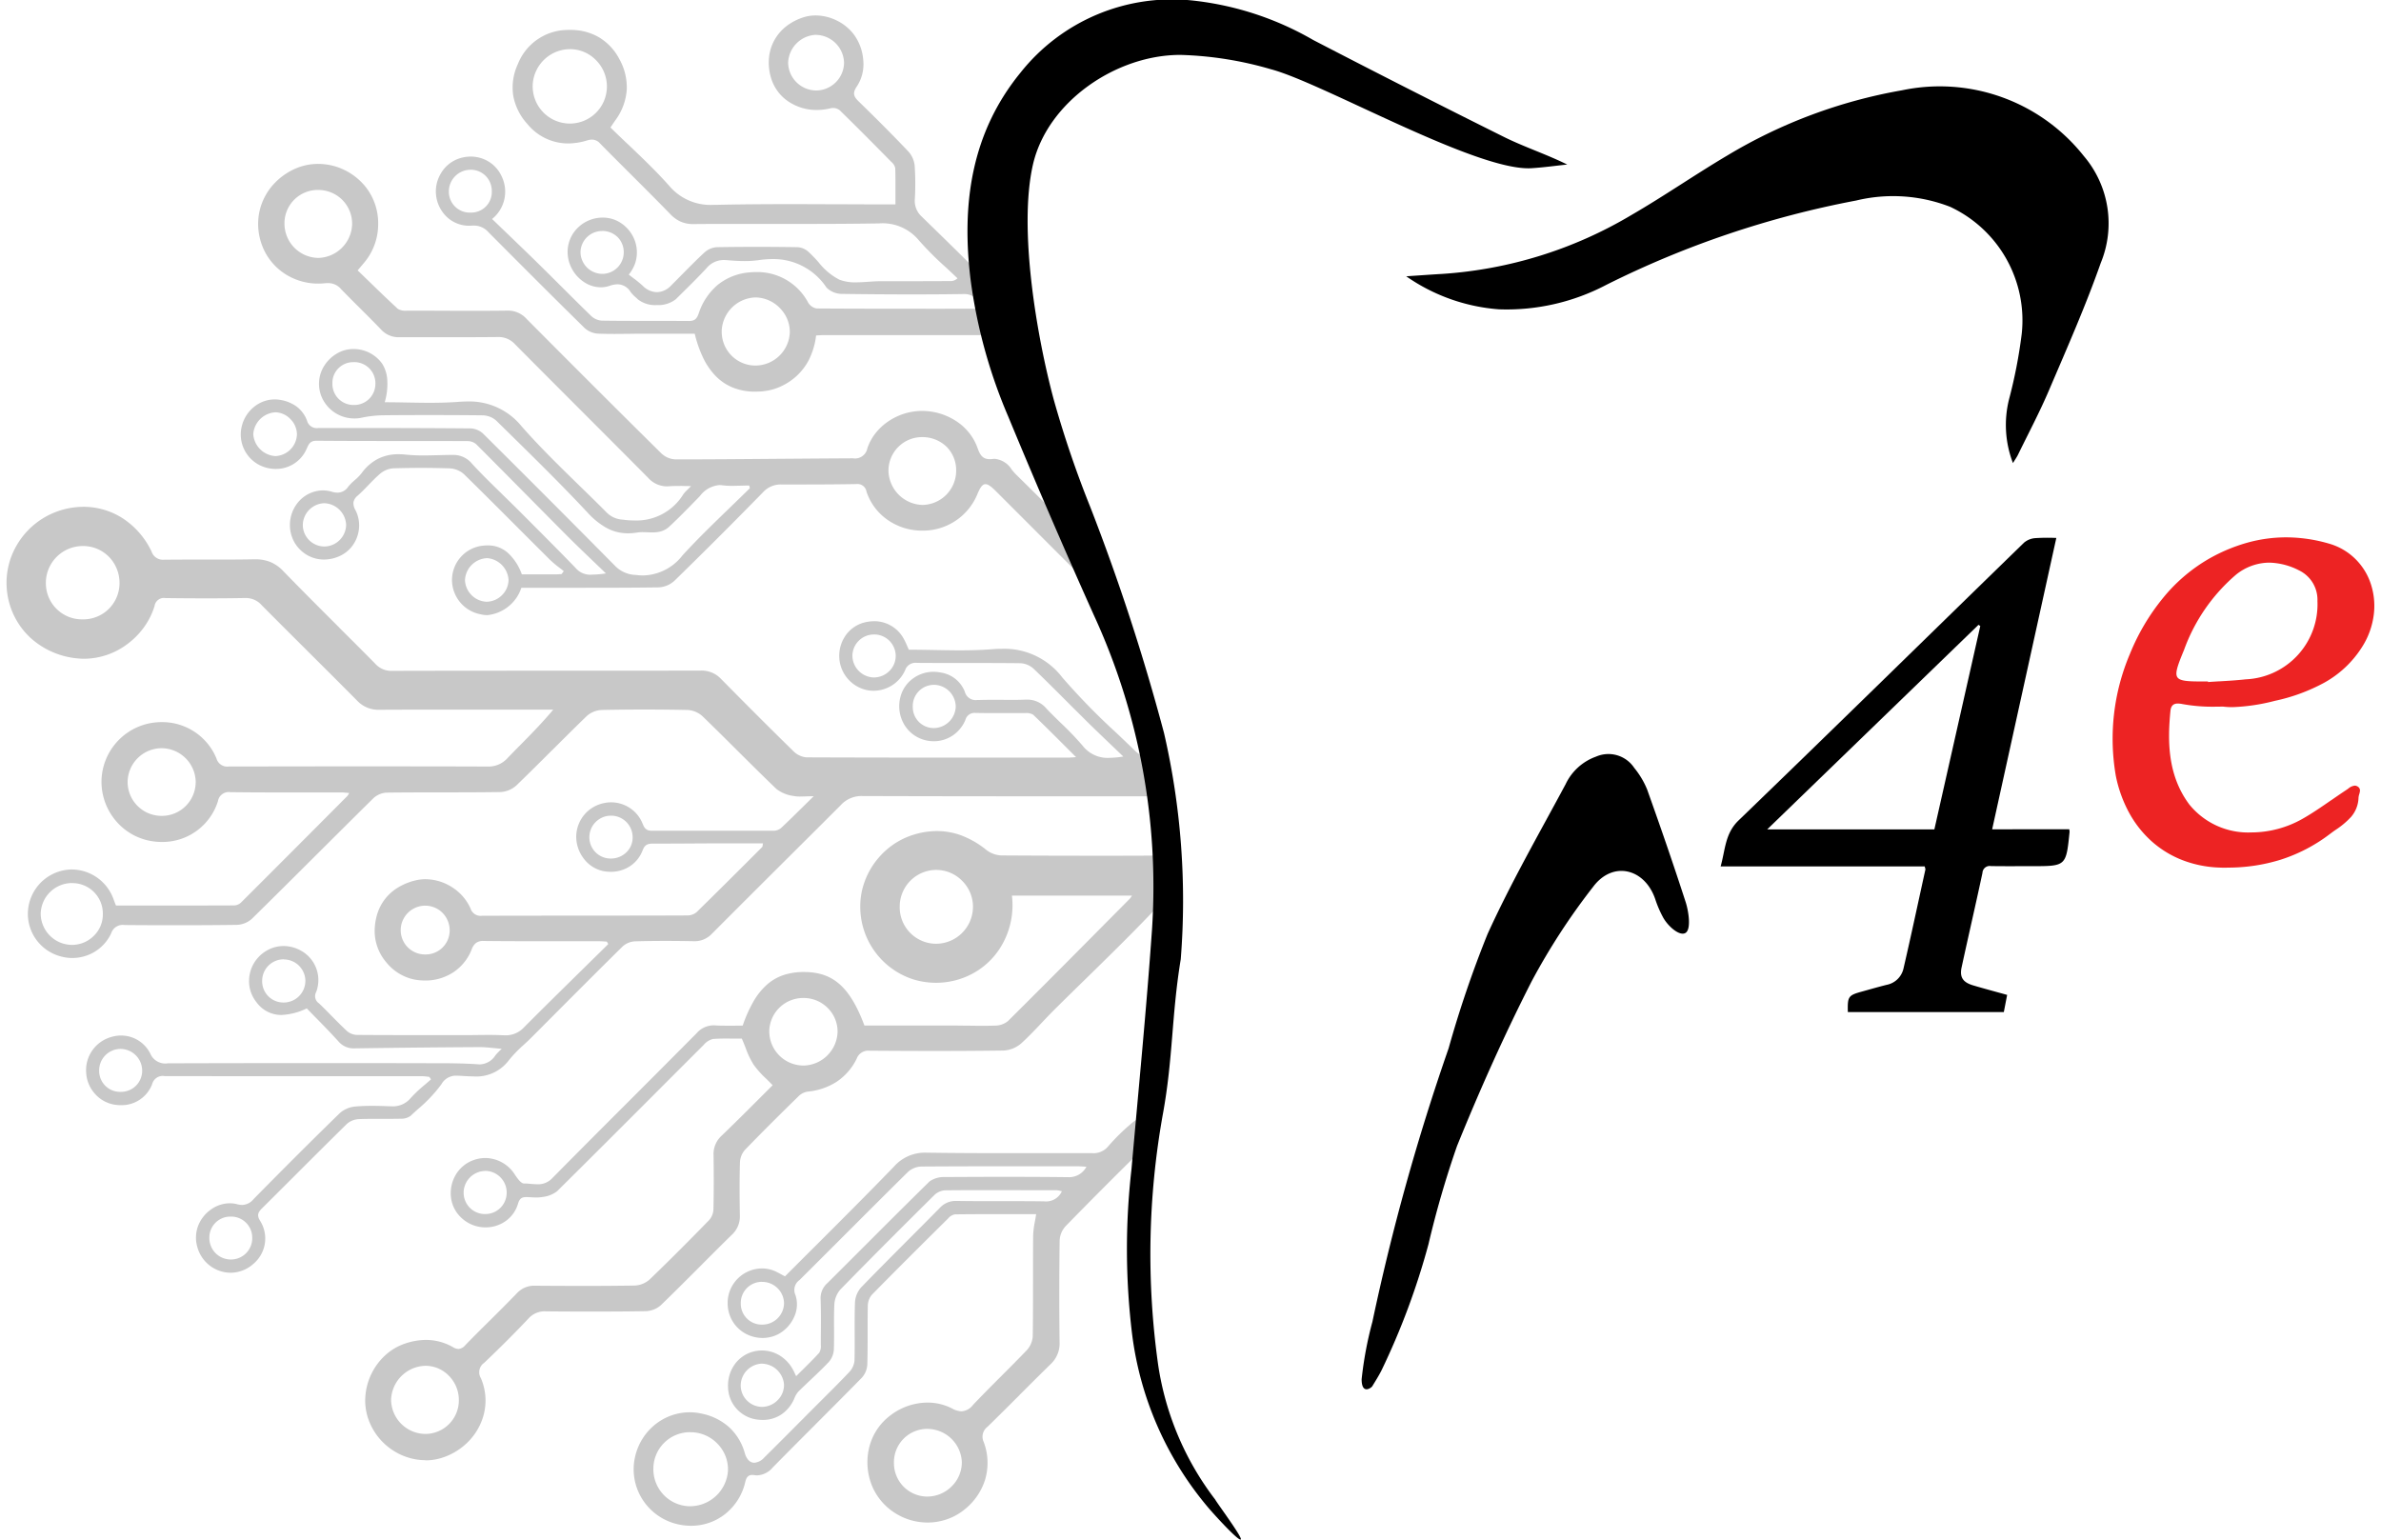 <svg xmlns="http://www.w3.org/2000/svg" width="178.89" height="115.675" viewBox="0 0 178.89 115.675">
  <g id="Group_60" data-name="Group 60" transform="translate(-308.725 -5186.989)">
    <g id="Group_55" data-name="Group 55" transform="translate(411.028 5193.517)">
      <g id="Group_47" data-name="Group 47" transform="translate(0 0)">
        <path id="Path_67" data-name="Path 67" d="M508.314,3.319a7.967,7.967,0,0,1-.3-4.768,37.131,37.131,0,0,0,.96-4.949,9.415,9.415,0,0,0-5.379-9.536,11.832,11.832,0,0,0-7.06-.473,71.691,71.691,0,0,0-18.77,6.334,16.076,16.076,0,0,1-8.071,1.84,13.983,13.983,0,0,1-6.965-2.481c1.037-.069,1.878-.131,2.719-.18a31.854,31.854,0,0,0,14.225-4.438c2.434-1.411,4.753-3.021,7.174-4.455a38.18,38.18,0,0,1,13.121-4.9,13.8,13.8,0,0,1,13.671,4.94,7.8,7.8,0,0,1,1.272,8.03c-1.141,3.244-2.538,6.4-3.89,9.567-.709,1.663-1.562,3.266-2.354,4.895C508.581,2.905,508.473,3.058,508.314,3.319Z" transform="translate(-459.379 24.945)"/>
        <path id="Path_68" data-name="Path 68" d="M649.461,227.131a1.609,1.609,0,0,1,.026.191c-.26,2.582-.26,2.582-2.816,2.582-1.03,0-2.059.01-3.089-.006a.545.545,0,0,0-.641.518c-.506,2.366-1.053,4.723-1.565,7.087-.162.749.1,1.131.868,1.359.819.243,1.645.462,2.552.715-.085.439-.165.855-.249,1.29H632.828c-.029-1.178.028-1.258,1.083-1.548.613-.169,1.223-.348,1.839-.5a1.608,1.608,0,0,0,1.256-1.214c.575-2.476,1.1-4.962,1.648-7.445.01-.042-.019-.093-.051-.236H623.27c.358-1.277.327-2.472,1.351-3.459,7.178-6.925,14.294-13.912,21.444-20.867a1.488,1.488,0,0,1,.826-.339,15.053,15.053,0,0,1,1.6-.015l-4.821,21.892Zm-6.683-15.271-.134-.088-15.877,15.372h12.561Z" transform="translate(-596.298 -171.354)"/>
        <path id="Path_69" data-name="Path 69" d="M440.894,362.75a27.765,27.765,0,0,1,.809-4.312,168.336,168.336,0,0,1,5.724-20.542,82.289,82.289,0,0,1,2.927-8.59c1.748-3.847,3.865-7.527,5.864-11.257a4.023,4.023,0,0,1,2.287-2.075,2.326,2.326,0,0,1,2.87.846,6.349,6.349,0,0,1,.973,1.633c1,2.8,1.976,5.622,2.893,8.457.219.678.422,2.012,0,2.3s-1.285-.433-1.687-1.135a8.271,8.271,0,0,1-.606-1.409c-.8-2.307-3.186-2.871-4.652-.923a49.18,49.18,0,0,0-4.635,7.127c-2.052,4.026-3.9,8.168-5.6,12.358a72.961,72.961,0,0,0-2.147,7.388,54.409,54.409,0,0,1-3.521,9.458c-.208.415-.458.809-.7,1.206C441.641,363.382,440.893,363.961,440.894,362.75Z" transform="translate(-440.894 -265.654)"/>
      </g>
      <path id="Subtraction_9" data-name="Subtraction 9" d="M8.61,24.821c-.183,0-.371,0-.558-.01a8.5,8.5,0,0,1-2.774-.553,7.594,7.594,0,0,1-2.294-1.39,8.039,8.039,0,0,1-1.708-2.14,9.817,9.817,0,0,1-1.017-2.8A16.288,16.288,0,0,1,1.312,8.769,16.281,16.281,0,0,1,3.772,4.595a12.475,12.475,0,0,1,3.61-3.058A12.81,12.81,0,0,1,10.176.39,10.937,10.937,0,0,1,13.055,0a11.588,11.588,0,0,1,3.236.476,4.6,4.6,0,0,1,1.9,1.086A4.665,4.665,0,0,1,19.353,3.32a5.273,5.273,0,0,1,.294,2.413,5.853,5.853,0,0,1-.885,2.5,7.864,7.864,0,0,1-2.868,2.7,13.773,13.773,0,0,1-3.69,1.351,14.556,14.556,0,0,1-3.181.473,5.728,5.728,0,0,1-.7-.039c-.229,0-.435.006-.63.006a12.578,12.578,0,0,1-2.442-.2,1.75,1.75,0,0,0-.331-.038c-.344,0-.52.174-.558.549-.222,2.244-.227,4.835,1.417,7.035a5.687,5.687,0,0,0,4.664,2.1,7.824,7.824,0,0,0,3.864-1.035c.738-.42,1.451-.915,2.14-1.392l0,0,.006,0c.376-.26.765-.53,1.154-.785.038-.025.076-.052.116-.081a.9.9,0,0,1,.483-.222.407.407,0,0,1,.227.071c.236.153.174.365.114.571a1.152,1.152,0,0,0-.055.265,2.3,2.3,0,0,1-.563,1.446,6.132,6.132,0,0,1-1.154.968c-.148.1-.3.213-.449.325a12.243,12.243,0,0,1-3.664,1.912,13.315,13.315,0,0,1-4.052.6ZM11.786,1.9a4.011,4.011,0,0,0-2.525.928A13.454,13.454,0,0,0,5.382,8.46c-.469,1.138-.7,1.746-.5,2.05s.858.319,2,.319h.3l0,.042c.29-.021.585-.038.87-.055h.03c.634-.037,1.289-.076,1.929-.148a5.641,5.641,0,0,0,5.395-5.883,2.453,2.453,0,0,0-1.4-2.312A5.107,5.107,0,0,0,11.786,1.9Z" transform="translate(56.406 33.845)" fill="#ed2323" stroke="rgba(0,0,0,0)" stroke-miterlimit="10" stroke-width="1"/>
    </g>
    <path id="Subtraction_13" data-name="Subtraction 13" d="M-195.568-4444.659a4.427,4.427,0,0,1-.972-.107,4.264,4.264,0,0,1-2.673-1.852,4.2,4.2,0,0,1-.577-3.183,4.345,4.345,0,0,1,.549-1.368,4.272,4.272,0,0,1,.936-1.072,4.156,4.156,0,0,1,2.631-.945,4.128,4.128,0,0,1,.89.1,4.4,4.4,0,0,1,2.046,1,4.142,4.142,0,0,1,1.2,1.968c.136.466.39.723.715.723a1.113,1.113,0,0,0,.741-.385c.928-.916,1.89-1.884,2.739-2.738l.021-.02.969-.974c.209-.209.423-.421.629-.627l.047-.048c.669-.666,1.359-1.352,2.014-2.049a1.431,1.431,0,0,0,.369-.86c.016-.664.014-1.337.011-1.991,0-.772-.006-1.568.024-2.353a1.852,1.852,0,0,1,.463-1.131c1.216-1.255,2.471-2.514,3.685-3.731h0c.727-.73,1.478-1.482,2.221-2.236a1.6,1.6,0,0,1,1.227-.527h.038c.886.014,1.768.017,2.589.017h1.527c.707,0,1.546,0,2.4.013h.051a1.3,1.3,0,0,0,1.343-.758c-.047-.01-.093-.021-.134-.032a1.106,1.106,0,0,0-.255-.045l-1.1,0h-.128c-1.15,0-2.34-.006-3.509-.006-1.371,0-2.57,0-3.668.014a1.281,1.281,0,0,0-.8.369c-1.946,1.93-4.505,4.476-7.043,7.077a1.858,1.858,0,0,0-.456,1.121c-.031.6-.028,1.208-.024,1.795v.018c0,.522.006,1.061-.015,1.591a1.567,1.567,0,0,1-.389.937c-.444.467-.92.918-1.381,1.354l0,0c-.294.278-.6.566-.891.856a1.628,1.628,0,0,0-.3.5l-.017.039a2.726,2.726,0,0,1-.963,1.18,2.477,2.477,0,0,1-1.407.414h0a3.215,3.215,0,0,1-.572-.054,2.5,2.5,0,0,1-2.028-2.4,2.725,2.725,0,0,1,.484-1.7,2.494,2.494,0,0,1,1.4-.977,2.547,2.547,0,0,1,.662-.087,2.554,2.554,0,0,1,1.335.378,2.788,2.788,0,0,1,.993,1.058c.043.081.083.161.138.273l0,.006c.03.062.064.131.105.214.162-.163.325-.323.481-.477l.006-.007c.438-.433.851-.839,1.246-1.275a.949.949,0,0,0,.118-.581v-.036q0-.247,0-.5c.009-.951.019-1.939-.014-2.906a1.488,1.488,0,0,1,.5-1.2c.93-.925,1.872-1.867,2.783-2.779l.043-.042,0,0c1.587-1.588,3.228-3.231,4.86-4.83a1.855,1.855,0,0,1,1.119-.327c1.667-.011,3.169-.016,4.589-.016,1.671,0,3.2.007,4.678.025h.031a1.469,1.469,0,0,0,1.369-.785c-.089,0-.168-.008-.249-.015-.153-.008-.286-.018-.421-.018l-2.114,0c-1.01,0-2.267,0-3.458,0-2.458,0-4.358.007-6.161.019a1.578,1.578,0,0,0-1,.4c-1.706,1.684-3.419,3.4-5.075,5.055-1,1-2.04,2.041-3.078,3.072a.909.909,0,0,0-.31,1.119,2.23,2.23,0,0,1-.1,1.665,2.707,2.707,0,0,1-1.172,1.275,2.554,2.554,0,0,1-1.2.294,2.709,2.709,0,0,1-1.1-.238,2.616,2.616,0,0,1-.918-.694,2.617,2.617,0,0,1-.6-1.632,2.563,2.563,0,0,1,.535-1.643,2.6,2.6,0,0,1,2.039-1.016,2.437,2.437,0,0,1,1.074.247c.127.062.254.131.4.21h0c.074.041.161.087.258.138.738-.74,1.488-1.488,2.213-2.212l.055-.054c1.95-1.947,3.966-3.96,5.915-5.975a3.089,3.089,0,0,1,2.437-1.052h.077c2.043.031,4.038.036,5.72.036h2.183c.7,0,1.442,0,2.161,0,.875,0,1.611,0,2.319,0h.011a1.418,1.418,0,0,0,1.182-.5,15.468,15.468,0,0,1,1.858-1.817,2.087,2.087,0,0,1,.474-.284c-.061.672-.154,1.7-.252,2.794-1.868,1.842-3.59,3.573-5.264,5.29a1.7,1.7,0,0,0-.451,1.046c-.036,2.479-.038,5.062-.006,7.674a2.126,2.126,0,0,1-.686,1.664c-.783.766-1.571,1.552-2.333,2.313l0,.006c-.778.777-1.583,1.58-2.39,2.368a.934.934,0,0,0-.284,1.167,4.448,4.448,0,0,1,.1,2.805,4.651,4.651,0,0,1-1.615,2.3,4.314,4.314,0,0,1-1.287.694,4.454,4.454,0,0,1-1.424.233,4.537,4.537,0,0,1-2.377-.673,4.421,4.421,0,0,1-1.794-2.082,4.7,4.7,0,0,1-.236-2.794,4.285,4.285,0,0,1,1.613-2.5,4.616,4.616,0,0,1,2.788-.963,3.993,3.993,0,0,1,1.848.443,1.57,1.57,0,0,0,.708.213,1.18,1.18,0,0,0,.864-.482c.7-.737,1.424-1.464,2.128-2.168l0,0c.634-.634,1.29-1.291,1.919-1.949a1.7,1.7,0,0,0,.442-1.053c.021-1.393.02-2.806.02-4.174v-.053c0-1.083,0-2.2.009-3.306a6.448,6.448,0,0,1,.134-1.081c.032-.178.065-.359.092-.548h-2.54c-1.044,0-2.282,0-3.555.016a.871.871,0,0,0-.527.315c-2.043,2.025-3.885,3.854-5.726,5.731a1.316,1.316,0,0,0-.3.826c-.014.64-.013,1.292-.013,1.923v.067c0,.8,0,1.618-.024,2.428a1.608,1.608,0,0,1-.42.992c-1.155,1.178-2.341,2.366-3.486,3.512l-.013.016-.014.013c-1.04,1.042-2.116,2.119-3.165,3.187a1.639,1.639,0,0,1-1.168.6,1.322,1.322,0,0,1-.215-.018,1.143,1.143,0,0,0-.163-.012c-.285,0-.437.15-.524.519a4.274,4.274,0,0,1-1.494,2.4A4.091,4.091,0,0,1-195.568-4444.659Zm-.03-7.031a2.755,2.755,0,0,0-1.967.769,2.746,2.746,0,0,0-.842,1.935v.077a2.782,2.782,0,0,0,2.658,2.782c.027,0,.055,0,.083,0a2.865,2.865,0,0,0,2.865-2.676,2.756,2.756,0,0,0-.755-1.984,2.808,2.808,0,0,0-1.97-.9h-.073Zm17.794-.25a2.513,2.513,0,0,0-1.786.724,2.5,2.5,0,0,0-.742,1.779v.022a2.511,2.511,0,0,0,2.458,2.561h.04a2.594,2.594,0,0,0,1.847-.773,2.546,2.546,0,0,0,.757-1.811,2.607,2.607,0,0,0-2.574-2.5Zm-12.428-4.9h-.045a1.659,1.659,0,0,0-1.568,1.631v.032a1.618,1.618,0,0,0,1.6,1.585h.034a1.669,1.669,0,0,0,1.174-.538,1.6,1.6,0,0,0,.445-1.152A1.7,1.7,0,0,0-190.233-4456.837Zm-.02-6.147h-.027a1.588,1.588,0,0,0-1.561,1.611v.032a1.568,1.568,0,0,0,.47,1.12,1.568,1.568,0,0,0,1.129.451h.034a1.634,1.634,0,0,0,1.618-1.61,1.641,1.641,0,0,0-1.663-1.6Zm-25.277,13.4a4.349,4.349,0,0,1-1.358-.218,4.536,4.536,0,0,1-1.236-.62,4.611,4.611,0,0,1-1.7-2.254,4.23,4.23,0,0,1-.219-1.748,4.615,4.615,0,0,1,.467-1.676,4.607,4.607,0,0,1,1.039-1.379,4.17,4.17,0,0,1,1.508-.879,4.943,4.943,0,0,1,1.537-.261,4.058,4.058,0,0,1,2.029.544.844.844,0,0,0,.41.134.724.724,0,0,0,.513-.284c.617-.635,1.253-1.267,1.868-1.876l.017-.015c.657-.654,1.336-1.329,1.99-2.007a1.766,1.766,0,0,1,1.385-.569h.024c.99.007,2.3.015,3.615.015,1.412,0,2.669-.01,3.844-.029a1.8,1.8,0,0,0,1.117-.463c1.663-1.6,3.256-3.214,4.457-4.448a1.3,1.3,0,0,0,.328-.809c.036-1.466.024-2.938.01-4.055a1.853,1.853,0,0,1,.6-1.477c.936-.9,1.863-1.822,2.76-2.72l.032-.032c.343-.344.7-.7,1.047-1.045-.159-.168-.322-.33-.48-.485a7.011,7.011,0,0,1-.961-1.076,6.658,6.658,0,0,1-.6-1.271v0c-.085-.216-.174-.44-.275-.67h0c-.17,0-.346,0-.533,0h-.011c-.2,0-.412-.006-.626-.006-.389,0-.707.01-1,.032a1.353,1.353,0,0,0-.7.451c-1.261,1.259-2.577,2.575-3.736,3.736l-.018.019c-2.372,2.373-4.824,4.826-7.249,7.227a2.139,2.139,0,0,1-1.078.435,2.675,2.675,0,0,1-.484.041c-.151,0-.305-.009-.455-.018h0l-.213-.011-.091,0c-.307,0-.5.08-.622.5a2.442,2.442,0,0,1-.925,1.3,2.607,2.607,0,0,1-1.517.476,2.718,2.718,0,0,1-.3-.017,2.641,2.641,0,0,1-1.527-.717,2.465,2.465,0,0,1-.759-1.462,2.724,2.724,0,0,1,.352-1.759,2.547,2.547,0,0,1,1.358-1.108,2.632,2.632,0,0,1,.869-.15,2.661,2.661,0,0,1,2.217,1.253c.218.328.469.662.68.662h.038c.159,0,.321.015.477.029h0c.159.014.322.028.484.028a1.44,1.44,0,0,0,1.1-.429c1.963-1.988,3.969-4,5.908-5.935l.029-.029c1.619-1.621,3.294-3.3,4.934-4.952a1.693,1.693,0,0,1,1.269-.594c.041,0,.082,0,.122.005.245.015.506.021.824.021.2,0,.409,0,.608,0h.024c.191,0,.407-.006.617-.006a10.162,10.162,0,0,1,.815-1.824,5.048,5.048,0,0,1,1-1.248,3.6,3.6,0,0,1,1.233-.719,4.739,4.739,0,0,1,1.518-.235h.049c2.177,0,3.447,1.127,4.531,4.019h3.722c1.106,0,1.983,0,2.762,0,.368,0,.743.005,1.106.011h.03c.392,0,.8.01,1.194.01.367,0,.693-.005,1-.014a1.528,1.528,0,0,0,.965-.337c2.565-2.547,5.155-5.158,7.657-7.684l.027-.026.352-.355,1.135-1.144a.7.7,0,0,0,.086-.121c.019-.03.04-.063.068-.1h-9.023A6,6,0,0,1-172.4-4488a5.589,5.589,0,0,1-2.066,1.877,5.782,5.782,0,0,1-2.7.667,5.855,5.855,0,0,1-1.652-.237,5.733,5.733,0,0,1-4.045-5.488,5.423,5.423,0,0,1,.29-1.764,5.729,5.729,0,0,1,.821-1.568,5.83,5.83,0,0,1,1.259-1.251,5.572,5.572,0,0,1,1.6-.806,6.006,6.006,0,0,1,1.793-.285,5.275,5.275,0,0,1,1.913.359,6.835,6.835,0,0,1,1.781,1.045,1.974,1.974,0,0,0,1.139.427c2.41.015,4.831.022,7.2.022,1.462,0,2.951,0,4.426-.011.063,1.313.071,2.646.022,3.963-.142.13-.286.274-.444.44-1.575,1.646-3.231,3.264-4.832,4.832-.786.768-1.6,1.563-2.394,2.353-.325.324-.644.662-.953.988l0,0c-.487.515-.99,1.046-1.522,1.529a2.2,2.2,0,0,1-1.318.543c-1.616.022-3.31.033-5.181.033-1.478,0-3.031-.007-4.887-.02h-.019a.926.926,0,0,0-.963.6,4.4,4.4,0,0,1-1.493,1.726,4.841,4.841,0,0,1-2.173.745,1.218,1.218,0,0,0-.673.323c-1.216,1.187-2.646,2.6-4.041,4.042a1.527,1.527,0,0,0-.388.934c-.044,1.387-.028,2.783-.009,3.982a1.878,1.878,0,0,1-.6,1.476c-.821.8-1.646,1.63-2.443,2.43h0c-.944.944-1.92,1.924-2.9,2.869a1.811,1.811,0,0,1-1.144.443c-1.178.02-2.427.029-3.82.029-1.059,0-2.182,0-3.641-.016h-.024a1.62,1.62,0,0,0-1.308.537c-1,1.062-2.088,2.149-3.327,3.329a.857.857,0,0,0-.249,1.157,4.222,4.222,0,0,1,.008,3.335,4.546,4.546,0,0,1-1.04,1.516,4.842,4.842,0,0,1-1.639,1.04,4.125,4.125,0,0,1-1.494.281Zm-.015-7.092a2.648,2.648,0,0,0-2.568,2.53v.064a2.6,2.6,0,0,0,2.551,2.526h.007a2.523,2.523,0,0,0,2.532-2.509,2.585,2.585,0,0,0-.751-1.864,2.45,2.45,0,0,0-1.754-.746Zm4.5-14.64a1.649,1.649,0,0,0-1.617,1.549c0,.03,0,.059,0,.089a1.6,1.6,0,0,0,1.524,1.6c.037,0,.075,0,.112,0a1.6,1.6,0,0,0,1.594-1.508,1.613,1.613,0,0,0-.41-1.19,1.621,1.621,0,0,0-1.144-.544h-.055Zm23.914-12.994a2.548,2.548,0,0,0-2.569,2.454v.048a2.58,2.58,0,0,0,.766,1.831,2.579,2.579,0,0,0,1.839.742h.018a2.614,2.614,0,0,0,2.507-2.479,2.484,2.484,0,0,0-.7-1.806,2.557,2.557,0,0,0-1.828-.791Zm9.985-9.623a2.755,2.755,0,0,0-2.753,2.726v.02a2.745,2.745,0,0,0,.781,1.978,2.746,2.746,0,0,0,1.959.824h.007a2.785,2.785,0,0,0,2.757-2.759,2.734,2.734,0,0,0-.8-1.956,2.724,2.724,0,0,0-1.932-.832Zm-53.009,30.266a2.62,2.62,0,0,1-1.541-.507,2.632,2.632,0,0,1-.973-1.416,2.523,2.523,0,0,1,.093-1.69,2.723,2.723,0,0,1,.957-1.159,2.453,2.453,0,0,1,1.388-.447,2.174,2.174,0,0,1,.541.068,1.62,1.62,0,0,0,.393.057,1.144,1.144,0,0,0,.844-.431c2.4-2.44,4.528-4.561,6.5-6.481a2.052,2.052,0,0,1,1.19-.487c.38-.032.784-.046,1.236-.046.49,0,.967.018,1.369.035.042,0,.086,0,.128,0a1.718,1.718,0,0,0,1.394-.627,9.926,9.926,0,0,1,1.043-.983l.006-.006c.156-.131.317-.27.471-.409l-.038-.058-.088-.13-.171-.019a3.16,3.16,0,0,0-.366-.031h-6.076c-4.347,0-8.841,0-13.261-.007h-.007a.82.82,0,0,0-.942.605,2.454,2.454,0,0,1-2.361,1.578,2.95,2.95,0,0,1-.52-.047,2.506,2.506,0,0,1-1.438-.83,2.57,2.57,0,0,1-.638-1.545,2.587,2.587,0,0,1,1.865-2.694,2.489,2.489,0,0,1,.748-.115,2.445,2.445,0,0,1,2.2,1.348,1.219,1.219,0,0,0,1.315.739h.02c3-.009,6.28-.016,10.016-.016,3.227,0,6.479,0,9.534.008h.23c1.178,0,2.4,0,3.588.086.035,0,.071,0,.1,0a1.438,1.438,0,0,0,1.13-.677,4.325,4.325,0,0,1,.478-.491c-.231-.018-.441-.04-.627-.058h-.005c-.376-.038-.7-.07-1.029-.07h-.026c-3.46.02-6.508.052-9.32.094h-.042a1.5,1.5,0,0,1-1.226-.526c-.551-.615-1.135-1.208-1.7-1.783l-.026-.026c-.215-.22-.436-.444-.65-.667a4.839,4.839,0,0,1-1.91.494,2.3,2.3,0,0,1-1.881-.976,2.509,2.509,0,0,1-.544-1.632,2.623,2.623,0,0,1,.616-1.634,2.674,2.674,0,0,1,.909-.7,2.514,2.514,0,0,1,1.073-.238,2.685,2.685,0,0,1,1.355.378,2.523,2.523,0,0,1,1.09,3.073.648.648,0,0,0,.209.854c.317.3.63.621.933.929h0c.378.383.769.779,1.17,1.153a1.22,1.22,0,0,0,.761.291c1.241.011,2.579.014,4.341.014.739,0,1.483,0,2.113,0h1.724c.284,0,.571,0,.825-.006h0c.269,0,.548-.007.822-.007.423,0,.77.008,1.1.023.056,0,.111.006.163.006a1.862,1.862,0,0,0,1.437-.584c1.543-1.552,3.125-3.1,4.654-4.606l.085-.085c.528-.517,1.074-1.053,1.608-1.58l-.114-.187-.2-.011-.02,0c-.142-.008-.3-.018-.46-.018h-4.384c-1.138,0-2.64,0-4.162-.018h-.022a.89.89,0,0,0-.577.153,1.1,1.1,0,0,0-.331.5,3.633,3.633,0,0,1-1.383,1.708,3.822,3.822,0,0,1-2.109.612,4.506,4.506,0,0,1-.814-.077,3.64,3.64,0,0,1-2.09-1.277,3.625,3.625,0,0,1-.885-2.28,4.436,4.436,0,0,1,.2-1.385,3.564,3.564,0,0,1,.6-1.134,3.614,3.614,0,0,1,.975-.85,4.582,4.582,0,0,1,1.317-.526,3.1,3.1,0,0,1,.731-.084,3.751,3.751,0,0,1,1.988.6,3.652,3.652,0,0,1,1.392,1.6.79.79,0,0,0,.854.547h.008c2.487-.008,5.016-.008,7.462-.012h.175c2.554,0,5.192,0,7.788-.012a1.08,1.08,0,0,0,.7-.25c1.428-1.4,2.863-2.829,4.252-4.217l.678-.678c.016-.016.019-.042.027-.1.005-.04.012-.095.026-.17h-2.27c-.513,0-.933,0-1.324,0-.534,0-1.074.005-1.627.007-.664.005-1.49.01-2.277.01h-.746c-.41,0-.634.075-.795.5a2.466,2.466,0,0,1-.946,1.194,2.6,2.6,0,0,1-1.448.425,2.924,2.924,0,0,1-.608-.063,2.462,2.462,0,0,1-1.407-.909,2.707,2.707,0,0,1-.582-1.63,2.594,2.594,0,0,1,2.12-2.567,2.471,2.471,0,0,1,.5-.052,2.556,2.556,0,0,1,1.414.429,2.523,2.523,0,0,1,.952,1.172c.144.361.285.534.7.534h.006c.532,0,1.1,0,1.732,0,1.015,0,2.064,0,2.989,0h.351c.924,0,1.879,0,2.818,0h1.306a.9.9,0,0,0,.551-.249c.553-.522,1.084-1.047,1.7-1.653l.054-.054c.208-.2.422-.417.649-.637h-.015c-.211,0-.4.007-.572.014-.149,0-.291.01-.423.01a2.485,2.485,0,0,1-.514-.044,2.657,2.657,0,0,1-1.274-.523c-.989-.948-1.971-1.925-2.92-2.868l0,0c-.86-.857-1.75-1.742-2.638-2.6a1.8,1.8,0,0,0-1.12-.468c-1.06-.023-2.146-.034-3.227-.034-1.064,0-2.147.011-3.218.033a1.8,1.8,0,0,0-1.125.452c-.871.841-1.741,1.711-2.584,2.551l-.006,0c-.883.884-1.8,1.794-2.71,2.675a1.945,1.945,0,0,1-1.2.489c-1.51.023-3.045.023-4.529.025h-.012c-1.31,0-2.663,0-4.005.018a1.58,1.58,0,0,0-.987.419c-1.421,1.4-2.859,2.835-4.25,4.22l-.02.018-.009.011c-1.589,1.584-3.232,3.22-4.859,4.818a1.8,1.8,0,0,1-1.13.45c-1.348.018-2.774.027-4.364.027-1.166,0-2.449,0-4.038-.015h-.029a.907.907,0,0,0-1,.613,3.17,3.17,0,0,1-1.209,1.374,3.243,3.243,0,0,1-1.713.49,3.215,3.215,0,0,1-.888-.125,3.307,3.307,0,0,1-2.446-3.419,3.378,3.378,0,0,1,.894-2.05,3.354,3.354,0,0,1,1.982-1.026,3.112,3.112,0,0,1,.437-.031,3.357,3.357,0,0,1,3.127,2.265c.032.09.067.177.107.278.021.053.042.106.066.166h3.116c1.821,0,3.782,0,5.783-.009a.8.8,0,0,0,.5-.22c2.605-2.6,5.223-5.225,7.754-7.768l.215-.215a.664.664,0,0,0,.088-.126c.019-.031.042-.069.072-.114l-.206-.02h-.007c-.119-.014-.238-.022-.357-.025h-4.014c-1.27,0-2.776,0-4.314-.021h-.032a.822.822,0,0,0-.938.68,4.369,4.369,0,0,1-4.216,3.062,4.7,4.7,0,0,1-.843-.076,4.445,4.445,0,0,1-2.666-1.579,4.542,4.542,0,0,1-1.023-2.95,4.491,4.491,0,0,1,1.051-2.787,4.5,4.5,0,0,1,2.562-1.523,4.627,4.627,0,0,1,.91-.09,4.408,4.408,0,0,1,4.111,2.721.846.846,0,0,0,.956.612h0c3.2,0,6.066-.008,8.771-.008,3.8,0,7.281,0,10.64.014h.008a1.92,1.92,0,0,0,1.505-.645c.3-.309.6-.62.9-.92l.012-.011c.837-.848,1.7-1.726,2.515-2.7h-7.053c-2.4,0-4.256,0-6.006.01h-.012a2.18,2.18,0,0,1-1.663-.685c-1.231-1.242-2.484-2.49-3.7-3.7l-.021-.022c-1.131-1.127-2.3-2.292-3.446-3.446a1.583,1.583,0,0,0-1.216-.544h-.039c-.9.017-1.844.025-2.876.025-.919,0-1.892-.005-3.062-.02h-.037a.709.709,0,0,0-.824.6,5.478,5.478,0,0,1-.8,1.6,5.784,5.784,0,0,1-1.238,1.251,5.452,5.452,0,0,1-3.226,1.108c-.14,0-.281-.005-.42-.018a6.081,6.081,0,0,1-3.635-1.551,5.616,5.616,0,0,1-1.756-3.42,5.588,5.588,0,0,1,.772-3.626,5.763,5.763,0,0,1,2.872-2.408,5.847,5.847,0,0,1,2.091-.393,5.431,5.431,0,0,1,2.965.875,6.084,6.084,0,0,1,2.15,2.484.9.9,0,0,0,.942.615h.025c.8-.008,1.57-.011,2.222-.011h1.607c.873,0,1.9,0,2.907-.02h.078a2.985,2.985,0,0,1,1.137.2,2.81,2.81,0,0,1,.965.674c1.4,1.44,2.835,2.875,4.226,4.263l0,.005c.889.887,1.808,1.8,2.706,2.713a1.6,1.6,0,0,0,1.253.527h.005c4.477-.012,9.029-.012,13.432-.013h.047c3,0,6.4,0,9.695-.007h0a2,2,0,0,1,1.54.627c2.154,2.183,3.828,3.854,5.426,5.417a1.586,1.586,0,0,0,.972.474c4.33.018,8.7.019,12.028.019h7.672c.083,0,.165-.005.292-.015h0c.082,0,.171-.013.284-.021-.214-.211-.426-.423-.631-.628l-.152-.153,0,0c-.837-.835-1.629-1.625-2.434-2.4a.96.96,0,0,0-.6-.126h-.009c-.254,0-.519,0-.833,0h-1.338c-.42,0-.973,0-1.521-.013h-.038a.709.709,0,0,0-.758.521,2.615,2.615,0,0,1-.969,1.183,2.543,2.543,0,0,1-1.411.423,2.61,2.61,0,0,1-.914-.166,2.54,2.54,0,0,1-1.4-1.265,2.715,2.715,0,0,1-.182-1.92,2.468,2.468,0,0,1,.922-1.353,2.6,2.6,0,0,1,1.565-.513,2.9,2.9,0,0,1,.558.059,2.3,2.3,0,0,1,1.785,1.434.843.843,0,0,0,.92.628c.031,0,.065,0,.1,0,.272-.01.563-.015.915-.015.252,0,.509,0,.757,0h.027c.219,0,.492.005.75.005.428,0,.776-.005,1.1-.021l.115,0a1.864,1.864,0,0,1,1.455.679c.35.37.722.732,1.081,1.081a22.482,22.482,0,0,1,1.643,1.715,2.368,2.368,0,0,0,1.983.9,7.166,7.166,0,0,0,1.062-.1c-.313-.3-.628-.6-.881-.844l-.017-.016c-.619-.59-1.2-1.148-1.78-1.716-.5-.5-1.009-1-1.5-1.492l-.006-.007c-.832-.833-1.693-1.695-2.557-2.523a1.589,1.589,0,0,0-.989-.412c-1.3-.016-2.6-.017-3.829-.017h-.678c-1,0-2.135,0-3.242-.009h-.024a.821.821,0,0,0-.893.563,2.616,2.616,0,0,1-2.363,1.533,2.494,2.494,0,0,1-.568-.066,2.6,2.6,0,0,1-1.413-.883,2.626,2.626,0,0,1-.6-1.562,2.671,2.671,0,0,1,.464-1.625,2.468,2.468,0,0,1,1.326-.969,3.1,3.1,0,0,1,.83-.121,2.515,2.515,0,0,1,2.217,1.307,5.348,5.348,0,0,1,.257.534c.042.1.084.195.133.3.632,0,1.273.012,1.894.023s1.277.025,1.921.025c.943,0,1.719-.028,2.441-.085.257-.022.507-.031.743-.031a5.471,5.471,0,0,1,4.529,2.151,50.336,50.336,0,0,0,4.043,4.146h0c.453.43.966.917,1.45,1.39a1.89,1.89,0,0,0,.567.378c.21,1,.389,2.015.533,3.018h-4.446c-5.08,0-11.093,0-17.167-.021h-.01a2.1,2.1,0,0,0-1.621.693c-1.261,1.263-2.547,2.542-3.79,3.779l-.024.024c-1.918,1.91-3.9,3.886-5.864,5.856a1.76,1.76,0,0,1-1.36.554h-.055c-.733-.014-1.409-.021-2.062-.021-.8,0-1.549.01-2.281.032a1.5,1.5,0,0,0-.94.38c-1.765,1.739-3.531,3.51-5.238,5.223-.489.492-1.058,1.062-1.618,1.624-.185.186-.382.367-.572.544a9.389,9.389,0,0,0-1.152,1.2,3.044,3.044,0,0,1-2.679,1.174c-.287,0-.58-.018-.828-.034-.137-.008-.251-.015-.362-.015a1.243,1.243,0,0,0-1.171.642,10.729,10.729,0,0,1-1.773,1.877c-.18.163-.366.33-.544.5a1.2,1.2,0,0,1-.727.213c-.331.008-.658.009-.905.009h-.9c-.41,0-.9,0-1.382.023a1.442,1.442,0,0,0-.875.362c-1.34,1.317-2.685,2.66-3.986,3.96-.775.774-1.576,1.574-2.377,2.369-.316.315-.417.539-.138.969a2.487,2.487,0,0,1-.52,3.213,2.592,2.592,0,0,1-1.724.668Zm0-4.217a1.573,1.573,0,0,0-1.143.45,1.574,1.574,0,0,0-.469,1.137h0a1.611,1.611,0,0,0,.465,1.158,1.612,1.612,0,0,0,1.152.476h.027a1.593,1.593,0,0,0,1.128-.486,1.6,1.6,0,0,0,.449-1.145,1.58,1.58,0,0,0-.466-1.131,1.582,1.582,0,0,0-1.134-.46Zm-8.268-12.6a1.609,1.609,0,0,0-1.157.478,1.616,1.616,0,0,0-.467,1.161v.021a1.568,1.568,0,0,0,.48,1.125,1.563,1.563,0,0,0,1.142.441h.01a1.582,1.582,0,0,0,1.138-.467,1.588,1.588,0,0,0,.462-1.14,1.641,1.641,0,0,0-1.6-1.619Zm12.251-6.732a1.617,1.617,0,0,0-1.628,1.6v.032a1.6,1.6,0,0,0,.464,1.145,1.6,1.6,0,0,0,1.142.469h.041a1.632,1.632,0,0,0,1.6-1.631,1.625,1.625,0,0,0-1.614-1.606Zm10.607-4.031a1.846,1.846,0,0,0-1.826,1.838v.016a1.827,1.827,0,0,0,.545,1.289,1.827,1.827,0,0,0,1.3.523h.022a1.806,1.806,0,0,0,1.812-1.761,1.881,1.881,0,0,0-.533-1.359,1.82,1.82,0,0,0-1.309-.544h-.008Zm-26.508-1.7a2.359,2.359,0,0,0-2.366,2.316v.017a2.366,2.366,0,0,0,2.355,2.314h0a2.318,2.318,0,0,0,1.632-.677,2.236,2.236,0,0,0,.682-1.6,2.29,2.29,0,0,0-.646-1.671,2.289,2.289,0,0,0-1.651-.694Zm40.485-5.062h-.024a1.624,1.624,0,0,0-1.605,1.607v.008a1.6,1.6,0,0,0,.467,1.138,1.6,1.6,0,0,0,1.137.468h.007a1.663,1.663,0,0,0,1.188-.484,1.526,1.526,0,0,0,.452-1.086,1.628,1.628,0,0,0-.464-1.167,1.626,1.626,0,0,0-1.159-.485Zm-33.773-5.068h-.018a2.567,2.567,0,0,0-2.53,2.508v.028a2.548,2.548,0,0,0,.752,1.806,2.549,2.549,0,0,0,1.81.741h.02a2.533,2.533,0,0,0,1.8-.757,2.565,2.565,0,0,0,.733-1.84,2.579,2.579,0,0,0-2.566-2.486Zm58.037-4.761a1.594,1.594,0,0,0-1.14.476,1.589,1.589,0,0,0-.454,1.15v.023a1.578,1.578,0,0,0,.456,1.133,1.581,1.581,0,0,0,1.127.465h.024a1.669,1.669,0,0,0,1.62-1.589,1.657,1.657,0,0,0-1.575-1.659h-.057Zm-4.493-3.783h-.01a1.616,1.616,0,0,0-1.627,1.587,1.654,1.654,0,0,0,1.588,1.641h.024a1.654,1.654,0,0,0,1.173-.494,1.587,1.587,0,0,0,.469-1.142,1.621,1.621,0,0,0-1.616-1.595Zm-59.462-6.646a2.773,2.773,0,0,0-2.771,2.664c0,.024,0,.052,0,.084a2.713,2.713,0,0,0,.779,1.952,2.711,2.711,0,0,0,1.94.809h.053a2.72,2.72,0,0,0,2.76-2.674,2.8,2.8,0,0,0-.787-2.018,2.725,2.725,0,0,0-1.954-.818Zm30.405,5.191a2.149,2.149,0,0,1-.52-.064,2.635,2.635,0,0,1-2.143-2.634,2.6,2.6,0,0,1,2.126-2.493,3.222,3.222,0,0,1,.544-.047,2.233,2.233,0,0,1,1.5.535,4.024,4.024,0,0,1,1.077,1.639h1.154c.539,0,1,0,1.423,0,.091,0,.184-.006.274-.014h.02c.037,0,.075-.006.113-.008l.067-.088.037-.048.063-.083c-.109-.088-.222-.176-.331-.26l0,0a7.681,7.681,0,0,1-.7-.588c-.783-.778-1.575-1.569-2.341-2.335-1.346-1.348-2.737-2.74-4.125-4.1a1.729,1.729,0,0,0-1.063-.438c-.706-.023-1.433-.037-2.16-.037-.693,0-1.4.011-2.111.034a1.74,1.74,0,0,0-.994.427c-.3.261-.59.558-.865.844h0l0,0c-.251.259-.51.529-.784.772a.862.862,0,0,0-.327.5.985.985,0,0,0,.149.594,2.52,2.52,0,0,1,.158,1.916,2.552,2.552,0,0,1-.448.844,2.415,2.415,0,0,1-.74.615,2.836,2.836,0,0,1-1.331.34,2.517,2.517,0,0,1-1.249-.325,2.632,2.632,0,0,1-.957-.937,2.669,2.669,0,0,1,.127-2.867,2.463,2.463,0,0,1,2-1.066,2.422,2.422,0,0,1,.664.1,1.565,1.565,0,0,0,.437.07.964.964,0,0,0,.794-.447,3.884,3.884,0,0,1,.5-.5,3.8,3.8,0,0,0,.516-.528,3.485,3.485,0,0,1,1.234-1.073,3.362,3.362,0,0,1,1.545-.338,4.948,4.948,0,0,1,.538.029,12.761,12.761,0,0,0,1.339.061c.366,0,.734-.011,1.09-.019h.006c.333-.009.709-.02,1.085-.02h.02a1.8,1.8,0,0,1,1.434.665c.724.79,1.506,1.55,2.263,2.285l0,.005.007.007c.376.365.766.743,1.143,1.119l.207.208c1.369,1.368,2.785,2.787,4.157,4.2a1.423,1.423,0,0,0,1.21.507,8,8,0,0,0,1.069-.093c-.333-.322-.662-.638-.979-.941l0,0c-.683-.655-1.328-1.272-1.97-1.917-1.019-1.023-2.051-2.067-3.05-3.076l0,0-.014-.014c-1.222-1.235-2.485-2.512-3.736-3.762a.992.992,0,0,0-.64-.231c-1.6-.007-3.225-.007-4.8-.008h-.027c-2.137,0-4.347,0-6.531-.019h-.008c-.462,0-.579.264-.714.568l-.022.05a2.5,2.5,0,0,1-2.309,1.5,2.747,2.747,0,0,1-.9-.151,2.577,2.577,0,0,1-1.655-3.07,2.678,2.678,0,0,1,.911-1.438,2.478,2.478,0,0,1,1.553-.565,2.248,2.248,0,0,1,.348.026,2.9,2.9,0,0,1,1.27.486,2.313,2.313,0,0,1,.818,1.089.753.753,0,0,0,.851.547h.007c1.274,0,2.489,0,3.614,0,2.806,0,5.365.01,7.822.031a1.474,1.474,0,0,1,.932.391c3.314,3.29,6.667,6.65,9.966,9.987a2.269,2.269,0,0,0,1.509.632,4.061,4.061,0,0,0,.555.037,3.842,3.842,0,0,0,2.946-1.5c1.13-1.239,2.359-2.424,3.547-3.574h0c.475-.459,1.012-.979,1.523-1.483l-.052-.2h-.008c-.2,0-.412.007-.613.013h-.005c-.194,0-.413.012-.625.012a5.877,5.877,0,0,1-.775-.042,1.614,1.614,0,0,0-.217-.015,2.037,2.037,0,0,0-1.469.837l-.03.029-.159.164-.071.073c-.671.688-1.364,1.4-2.079,2.062a1.619,1.619,0,0,1-.876.371,2.592,2.592,0,0,1-.354.019c-.12,0-.243,0-.361-.009h-.009c-.117-.005-.238-.009-.357-.009a2.705,2.705,0,0,0-.435.032,4.159,4.159,0,0,1-.665.055,3.328,3.328,0,0,1-1.637-.421,5.656,5.656,0,0,1-1.4-1.138c-1.919-2.055-3.961-4.06-5.935-6l0,0-.939-.921a1.591,1.591,0,0,0-1.021-.384c-1.171-.013-2.379-.02-3.694-.02-1.148,0-2.376,0-3.755.016a8.335,8.335,0,0,0-1.617.18,2.554,2.554,0,0,1-.548.058,2.663,2.663,0,0,1-2.5-1.694,2.552,2.552,0,0,1,.013-1.85,2.773,2.773,0,0,1,1.285-1.4,2.425,2.425,0,0,1,1.128-.272,2.634,2.634,0,0,1,2.152,1.1,2.547,2.547,0,0,1,.385,1.263,4.767,4.767,0,0,1-.193,1.635c.569,0,1.147.011,1.705.021h0c.555.009,1.129.02,1.691.02.83,0,1.513-.023,2.149-.071.227-.016.449-.027.657-.027a5.038,5.038,0,0,1,4.085,1.868c1.348,1.537,2.84,2.99,4.283,4.4.7.68,1.422,1.381,2.12,2.089a1.843,1.843,0,0,0,1.193.521,6.471,6.471,0,0,0,.9.063,4.122,4.122,0,0,0,3.64-1.952,2.5,2.5,0,0,1,.331-.367c.072-.071.162-.16.263-.267h0c-.216,0-.42,0-.584-.007s-.315,0-.468,0c-.226,0-.409.007-.577.021-.063,0-.126.008-.185.008a1.894,1.894,0,0,1-1.416-.647c-1.611-1.624-3.233-3.247-4.8-4.816l-.01-.01c-1.706-1.708-3.471-3.473-5.2-5.217a1.658,1.658,0,0,0-1.3-.529h-.031c-1.056.01-2.12.013-2.929.013h-2.062c-.686,0-1.5,0-2.324,0h-.018a1.778,1.778,0,0,1-1.393-.582c-.52-.545-1.06-1.08-1.58-1.6-.469-.467-.955-.95-1.423-1.436a1.261,1.261,0,0,0-.985-.448,1.72,1.72,0,0,0-.207.01c-.17.016-.341.027-.512.027a4.563,4.563,0,0,1-2.719-.876,4.386,4.386,0,0,1-1.616-2.315,4.529,4.529,0,0,1-.179-1.587,4.362,4.362,0,0,1,.371-1.494,4.467,4.467,0,0,1,.87-1.289,4.833,4.833,0,0,1,1.319-.969,4.268,4.268,0,0,1,1.947-.462,4.492,4.492,0,0,1,1.924.436,4.646,4.646,0,0,1,1.613,1.262,4.4,4.4,0,0,1,.965,2.809,4.485,4.485,0,0,1-.98,2.824c-.1.125-.21.252-.335.4l-.006.008c-.065.077-.138.162-.221.261.245.235.488.473.735.711l0,0c.744.722,1.513,1.468,2.285,2.179a1.091,1.091,0,0,0,.676.136h0l.763,0h.033c1.191,0,2.421.011,3.632.011,1.15,0,2.166,0,3.105-.015h.028a1.866,1.866,0,0,1,1.434.622c3.937,3.959,7.16,7.174,10.144,10.122a1.656,1.656,0,0,0,1.057.435h0c2.63,0,5.3-.024,7.889-.045h.007c1.676-.012,3.577-.028,5.426-.037a.941.941,0,0,0,1.081-.75,3.759,3.759,0,0,1,.62-1.141,4.231,4.231,0,0,1,.959-.887,4.524,4.524,0,0,1,2.506-.781h0a4.676,4.676,0,0,1,2.6.772,4.028,4.028,0,0,1,1.613,2.062c.2.575.442.79.908.79a1.887,1.887,0,0,0,.21-.013,1.331,1.331,0,0,1,.159-.011,1.7,1.7,0,0,1,1.282.821v0c.108.129.221.264.339.379.752.738,1.571,1.548,2.5,2.478.718,1.672,1.44,3.331,2.144,4.931-1.363-1.36-2.754-2.753-3.981-3.98l-.015-.015-2.188-2.189c-.372-.371-.6-.523-.78-.523-.219,0-.388.214-.625.79a4.417,4.417,0,0,1-4.132,2.7h-.109a4.505,4.505,0,0,1-2.519-.828,4.176,4.176,0,0,1-1.555-2.1.685.685,0,0,0-.778-.568h-.042c-1.226.021-2.565.03-4.211.03-.436,0-.869,0-1.363,0h-.008a1.789,1.789,0,0,0-1.387.6c-2.257,2.307-4.495,4.542-6.651,6.645a1.911,1.911,0,0,1-1.193.487c-1.94.026-3.843.029-5.61.029h-4.687A3.017,3.017,0,0,1-210.869-4513.079Zm-.044-4.28a1.733,1.733,0,0,0-1.644,1.648v.011a1.7,1.7,0,0,0,1.613,1.616h.009a1.668,1.668,0,0,0,1.162-.5,1.637,1.637,0,0,0,.489-1.145,1.753,1.753,0,0,0-1.612-1.633h-.018Zm-12.214-4.127h-.047a1.671,1.671,0,0,0-1.567,1.613v.056a1.626,1.626,0,0,0,1.614,1.581h.027a1.658,1.658,0,0,0,1.614-1.622,1.7,1.7,0,0,0-1.641-1.629Zm44.9-4.969a2.521,2.521,0,0,0-2.512,2.521v.006a2.629,2.629,0,0,0,2.546,2.569h.04a2.574,2.574,0,0,0,2.5-2.57,2.5,2.5,0,0,0-.709-1.79,2.6,2.6,0,0,0-1.862-.735Zm-48.587-1.86h-.021a1.766,1.766,0,0,0-1.627,1.626c0,.01,0,.02,0,.031a1.775,1.775,0,0,0,1.648,1.629h.024a1.69,1.69,0,0,0,1.608-1.629,1.658,1.658,0,0,0-.5-1.161,1.618,1.618,0,0,0-1.133-.5Zm5.92-3.769a1.556,1.556,0,0,0-1.124.413,1.558,1.558,0,0,0-.5,1.09c0,.037,0,.069,0,.1a1.58,1.58,0,0,0,.445,1.131,1.579,1.579,0,0,0,1.118.481h.047a1.585,1.585,0,0,0,1.619-1.545,1.584,1.584,0,0,0-.412-1.158,1.588,1.588,0,0,0-1.115-.515.613.613,0,0,0-.077,0Zm-2.7-12.94a2.5,2.5,0,0,0-1.786.727,2.5,2.5,0,0,0-.739,1.78v.02a2.579,2.579,0,0,0,2.539,2.579h.019a2.613,2.613,0,0,0,2.525-2.536,2.539,2.539,0,0,0-.733-1.819,2.554,2.554,0,0,0-1.821-.751Zm32.853,15.15c-.075,0-.154,0-.236,0a4.364,4.364,0,0,1-1.5-.322,3.79,3.79,0,0,1-1.222-.825,5.108,5.108,0,0,1-.939-1.34,8.9,8.9,0,0,1-.657-1.862h-2.23c-.686,0-1.188,0-1.629,0-.334,0-.673,0-1,.009h-.03c-.368,0-.749.008-1.127.008-.476,0-.872-.007-1.245-.022a1.648,1.648,0,0,1-1-.41c-2.56-2.514-5.09-5.053-7.226-7.2a1.453,1.453,0,0,0-1.108-.511c-.045,0-.093,0-.142.006-.064,0-.13.008-.194.008a2.454,2.454,0,0,1-1.628-.6,2.663,2.663,0,0,1-.853-1.538,2.608,2.608,0,0,1,.334-1.784,2.519,2.519,0,0,1,1.388-1.136,2.818,2.818,0,0,1,.856-.139,2.586,2.586,0,0,1,1.361.384,2.53,2.53,0,0,1,.96,1.087,2.636,2.636,0,0,1-.712,3.219c.356.342.711.686,1.055,1.015l.026.025c.794.764,1.615,1.552,2.41,2.334.552.541,1.1,1.088,1.632,1.617.757.754,1.539,1.536,2.327,2.3a1.285,1.285,0,0,0,.8.346c1.224.018,2.468.018,3.671.019h.01c.879,0,1.876,0,2.834.007h.016c.413,0,.591-.134.737-.553a4.755,4.755,0,0,1,1.423-2.151,4.335,4.335,0,0,1,2.383-.946c.187-.018.373-.027.553-.027a4.327,4.327,0,0,1,3.873,2.3.924.924,0,0,0,.632.436c2.852.019,5.724.02,8.4.02H-174c.123.652.27,1.318.435,1.98h-7.552l-4.435,0c-.125,0-.248.007-.391.016h0l-.238.013a5.468,5.468,0,0,1-.585,1.916,4.362,4.362,0,0,1-1.33,1.49,4.5,4.5,0,0,1-1.253.622A4.6,4.6,0,0,1-190.732-4529.874Zm.008-7.075a2.62,2.62,0,0,0-2.534,2.465c0,.038,0,.076,0,.117a2.535,2.535,0,0,0,2.478,2.536l.078,0a2.6,2.6,0,0,0,2.558-2.443,2.531,2.531,0,0,0-.686-1.812,2.61,2.61,0,0,0-1.808-.861h-.083Zm-21.425-9.593a1.634,1.634,0,0,0-1.61,1.6v.011a1.567,1.567,0,0,0,.467,1.158,1.566,1.566,0,0,0,1.166.449h.022a1.544,1.544,0,0,0,1.137-.47,1.544,1.544,0,0,0,.433-1.151,1.591,1.591,0,0,0-.468-1.141,1.585,1.585,0,0,0-1.142-.458Zm14.012,10.167a2.118,2.118,0,0,1-1.412-.421c-.05-.048-.1-.1-.158-.147a2.772,2.772,0,0,1-.4-.417,1.156,1.156,0,0,0-.969-.576,1.88,1.88,0,0,0-.611.117,1.951,1.951,0,0,1-.654.108,2.287,2.287,0,0,1-1.262-.392,2.731,2.731,0,0,1-.925-1.027,2.638,2.638,0,0,1-.275-1.656,2.541,2.541,0,0,1,.792-1.455,2.674,2.674,0,0,1,1.807-.706,2.424,2.424,0,0,1,1.338.387,2.686,2.686,0,0,1,1.086,1.363,2.62,2.62,0,0,1,0,1.733,3.023,3.023,0,0,1-.461.8c.112.09.228.178.34.261h0a8.623,8.623,0,0,1,.731.6,1.52,1.52,0,0,0,1.04.458,1.483,1.483,0,0,0,1.04-.472c.273-.272.549-.55.815-.82l0,0c.55-.557,1.119-1.133,1.7-1.673a1.553,1.553,0,0,1,.927-.414c.953-.016,1.959-.025,2.99-.025.979,0,1.991.007,3.093.024a1.346,1.346,0,0,1,.812.339,10.114,10.114,0,0,1,.767.79,4.776,4.776,0,0,0,1.568,1.313,3.281,3.281,0,0,0,1.246.2c.309,0,.631-.021.942-.043h0c.311-.02.634-.043.943-.043h.017c.433,0,.889,0,1.435,0,1.106,0,2.23,0,3.318-.007h.461a.743.743,0,0,0,.51-.211c-.3-.287-.6-.571-.9-.847l-.008-.007a23.634,23.634,0,0,1-2-2.007,3.531,3.531,0,0,0-3.013-1.26h-.139c-2.1.033-4.149.036-5.876.036h-4.445c-1.343,0-2.435,0-3.439.011h-.024a2.348,2.348,0,0,1-.957-.184,2.509,2.509,0,0,1-.784-.573c-.973-1-1.974-2-2.942-2.965-.759-.756-1.543-1.538-2.317-2.325a.832.832,0,0,0-.615-.3,1.3,1.3,0,0,0-.388.069,4.9,4.9,0,0,1-1.413.221,3.949,3.949,0,0,1-3.05-1.457,4.288,4.288,0,0,1-1.067-2.137,4.163,4.163,0,0,1,.351-2.377,4.05,4.05,0,0,1,3.8-2.558c.049,0,.1,0,.148,0a4.166,4.166,0,0,1,2.14.551,4.1,4.1,0,0,1,1.53,1.631,4.329,4.329,0,0,1,.56,2.315,4.386,4.386,0,0,1-.83,2.256c-.071.1-.142.2-.231.334l-.047.068-.118.173c.446.437.9.873,1.348,1.293,1.034.985,2.1,2,3.063,3.085a4.055,4.055,0,0,0,3.331,1.436c.062,0,.125,0,.186,0,1.611-.037,3.364-.053,5.517-.053,1.2,0,2.421.005,3.6.01h.087c1.161,0,2.362.01,3.542.01h.741c0-.247,0-.491,0-.726,0-.685.005-1.332-.015-1.985a.8.8,0,0,0-.284-.472c-1.123-1.14-2.52-2.555-3.89-3.891a.8.8,0,0,0-.514-.171.6.6,0,0,0-.15.017,4.46,4.46,0,0,1-1.054.133,3.786,3.786,0,0,1-2.179-.665,3.245,3.245,0,0,1-1.278-1.8,3.978,3.978,0,0,1-.136-1.482,3.4,3.4,0,0,1,.411-1.311,3.448,3.448,0,0,1,.9-1.042,4.122,4.122,0,0,1,1.344-.682,2.966,2.966,0,0,1,.846-.12,3.632,3.632,0,0,1,1.559.366,3.6,3.6,0,0,1,1.277,1.014,3.691,3.691,0,0,1,.742,1.969,3.03,3.03,0,0,1-.471,1.97c-.395.565-.2.825.175,1.186,1.466,1.427,2.648,2.619,3.72,3.752a1.859,1.859,0,0,1,.443,1.071,19.877,19.877,0,0,1,.01,2.46,1.6,1.6,0,0,0,.524,1.331q.391.384.784.765l0,0c.98.954,1.994,1.944,2.974,2.931.031.342.068.694.112,1.05.057.462.124.935.2,1.4a1.276,1.276,0,0,0-.9-.333h-.028c-1.266.02-2.555.027-3.941.027-1.578,0-3.273-.012-5.181-.038a1.655,1.655,0,0,1-1.182-.477,4.773,4.773,0,0,0-4.06-2.14,7.149,7.149,0,0,0-1,.075,7.312,7.312,0,0,1-1.1.074c-.5,0-.987-.038-1.36-.071-.066-.005-.131-.007-.193-.007a1.681,1.681,0,0,0-1.317.633c-.6.644-1.234,1.272-1.85,1.878h0l-.44.436A2.147,2.147,0,0,1-198.137-4536.375Zm-4.131-5.564a1.62,1.62,0,0,0-1.6,1.612v0a1.65,1.65,0,0,0,1.621,1.608h.015a1.618,1.618,0,0,0,1.612-1.593,1.6,1.6,0,0,0-.449-1.158,1.637,1.637,0,0,0-1.177-.473h-.021Zm-2.381-13.663a2.816,2.816,0,0,0-2.813,2.8v.005a2.8,2.8,0,0,0,2.812,2.785h0a2.785,2.785,0,0,0,2.765-2.752,2.8,2.8,0,0,0-.821-2.014,2.726,2.726,0,0,0-1.943-.825Zm18.466-1.076h-.027a2.18,2.18,0,0,0-2.059,2.092v.01a2.125,2.125,0,0,0,2.1,2.078h.049a2.112,2.112,0,0,0,2.053-2.091,2.154,2.154,0,0,0-2.115-2.087Z" transform="translate(556.221 9746.285)" fill="#c8c8c8" stroke="rgba(0,0,0,0)" stroke-miterlimit="10" stroke-width="1"/>
    <path id="Path_87" data-name="Path 87" d="M259.266,46.362c-.116.169-1.681-1.51-2.378-2.311A25.012,25.012,0,0,1,251.1,30.937a52.846,52.846,0,0,1-.046-12.388c.528-6,1.12-12,1.541-18A48.746,48.746,0,0,0,248.219-23.1Q244.9-30.5,241.8-37.99a39.02,39.02,0,0,1-2.835-10.3c-.686-5.64.03-10.99,3.742-15.542a14.533,14.533,0,0,1,13-5.424A23,23,0,0,1,264.7-66.3q7.133,3.7,14.329,7.283c1.525.757,3.16,1.288,4.763,2.078-.893.095-1.784.22-2.68.276-4.1.258-15.65-6.382-19.557-7.428a26.744,26.744,0,0,0-6.794-1.084c-4.839-.024-10.023,3.508-11.11,8.237-1.1,4.8.279,12.923,1.577,17.715a79.119,79.119,0,0,0,2.744,8.051A160.225,160.225,0,0,1,253.5-14.221a55.933,55.933,0,0,1,1.255,16.993c-.693,4.2-.575,7.427-1.339,11.613a59.513,59.513,0,0,0-.357,18.869,21.972,21.972,0,0,0,4.291,10.121C257.423,43.548,259.428,46.248,259.266,46.362Z" transform="translate(142.682 5256.29)"/>
  </g>
</svg>
